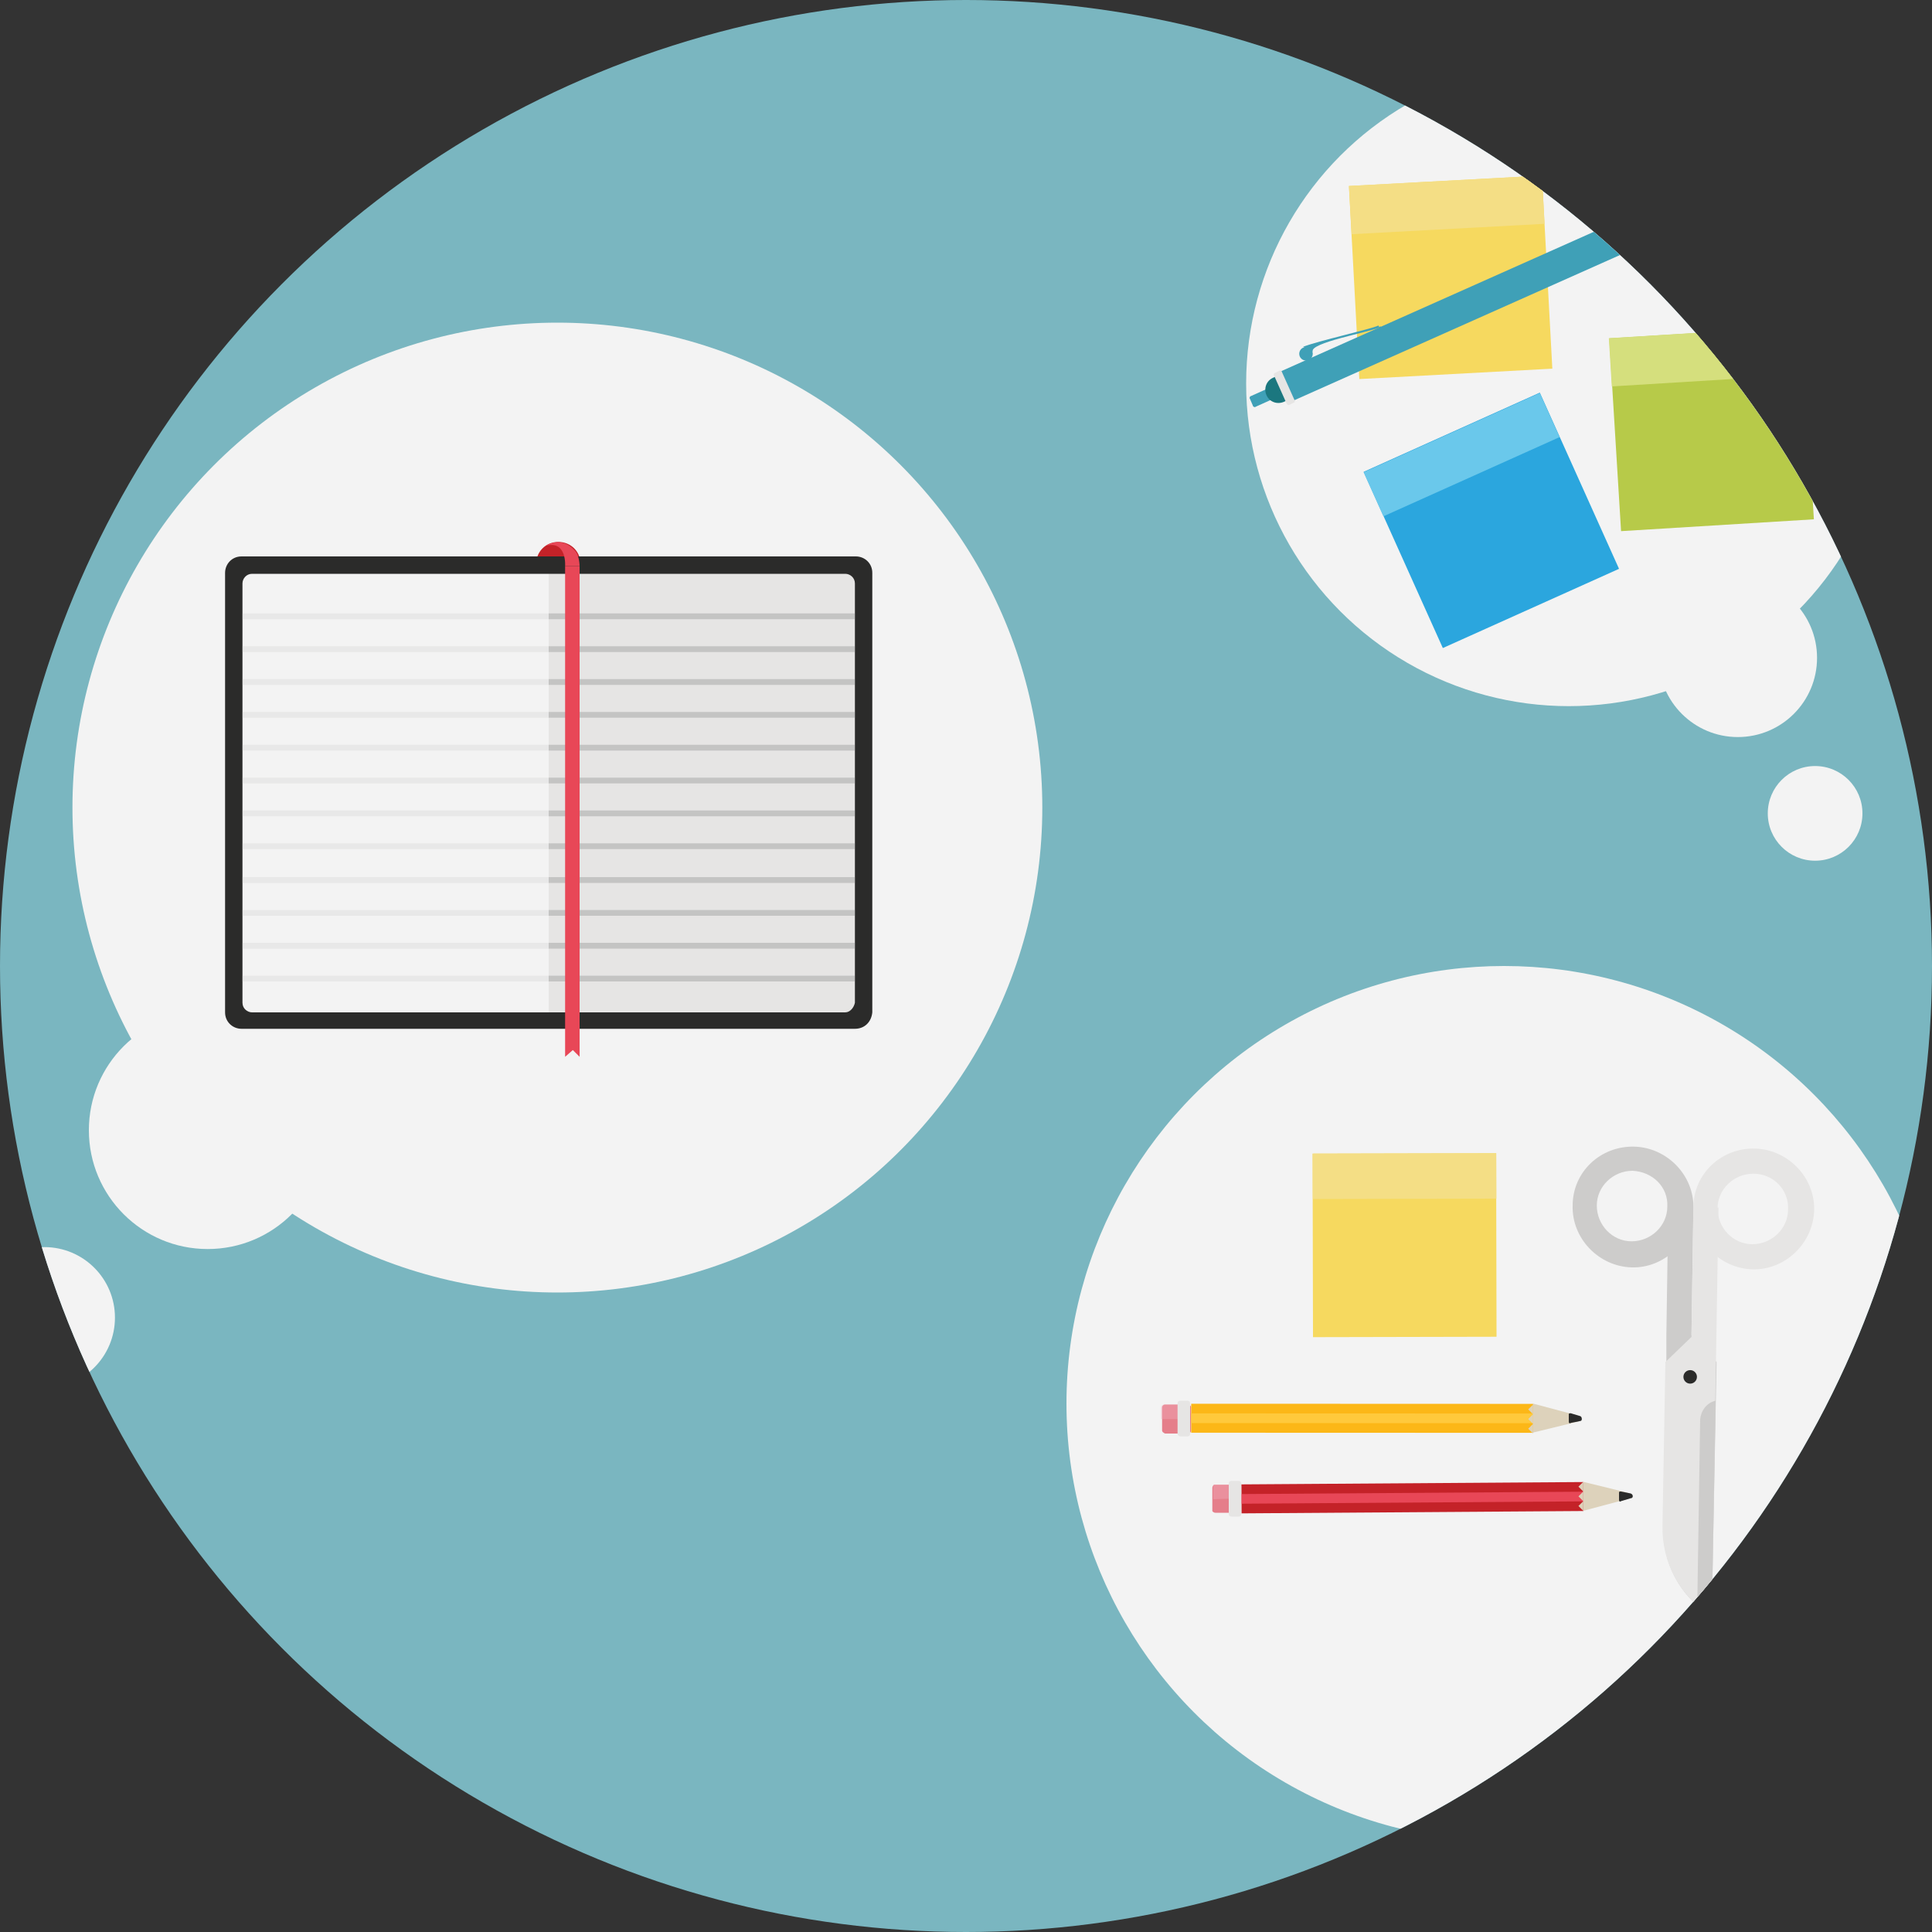 <?xml version="1.0" encoding="utf-8"?>
<!-- Generator: Adobe Illustrator 19.2.1, SVG Export Plug-In . SVG Version: 6.00 Build 0)  -->
<svg version="1.1" id="Layer_1" xmlns="http://www.w3.org/2000/svg" xmlns:xlink="http://www.w3.org/1999/xlink" x="0px" y="0px"
	 viewBox="0 0 200 200" style="enable-background:new 0 0 200 200;" xml:space="preserve">
<rect x="0" y="0" width="200" height="200" fill="#333333" stroke="none"/>
<style type="text/css">
	.st0{clip-path:url(#SVGID_2_);}
	.st1{fill:#7AB6C0;}
	.st2{fill:#F3F3F3;}
	.st3{fill:#C42228;}
	.st4{fill:#2B2B2A;}
	.st5{fill:#E6E5E4;}
	.st6{opacity:0.3;}
	.st7{fill:#CDCCCB;}
	.st8{fill:#767677;}
	.st9{fill:#E84757;}
	.st10{fill:#F6D95F;}
	.st11{fill:#F4DE85;}
	.st12{fill:#2BA6DE;}
	.st13{fill:#6AC8EB;}
	.st14{fill:#B7CA49;}
	.st15{fill:#D5DF7D;}
	.st16{fill:#3FA0B7;}
	.st17{fill:#1B777F;}
	.st18{fill:#BED9E2;}
	.st19{fill:#9FC1CF;}
	.st20{fill:#E57E8A;}
	.st21{opacity:0.4;fill:#F4ABB9;}
	.st22{fill:#DDD2BB;}
	.st23{fill:#FCB717;}
	.st24{fill:#FFC93C;}
</style>
<g>
	<defs>
		<circle id="SVGID_1_" cx="100" cy="100" r="100"/>
	</defs>
	<clipPath id="SVGID_2_">
		<use xlink:href="#SVGID_1_"  style="overflow:visible;"/>
	</clipPath>
	<g class="st0">
		<circle class="st1" cx="100" cy="100" r="146.4"/>
		<g>
			<g>
				<circle class="st2" cx="57.7" cy="83.6" r="50.2"/>
				<circle class="st2" cx="21.5" cy="117" r="12.3"/>
				<circle class="st2" cx="4.6" cy="136.4" r="7.3"/>
				<g>
					<g>
						<g>
							<path class="st3" d="M57,63.1h-1.5v-4.7c0-1.3,1-2.3,2.3-2.3s2.3,1,2.3,2.3V62h-1.5v-3.6c0-0.4-0.3-0.8-0.8-0.8
								c-0.4,0-0.8,0.3-0.8,0.8V63.1z"/>
						</g>
						<g>
							<path class="st4" d="M88.5,106.5H25c-0.9,0-1.7-0.7-1.7-1.7V59.3c0-0.9,0.7-1.7,1.7-1.7h63.6c0.9,0,1.7,0.7,1.7,1.7v45.5
								C90.2,105.8,89.5,106.5,88.5,106.5z"/>
							<path class="st2" d="M56.8,104.8H26.1c-0.5,0-1-0.4-1-1V60.4c0-0.5,0.4-1,1-1h30.7V104.8z"/>
							<path class="st5" d="M87.5,104.8H56.8V59.4h30.7c0.5,0,1,0.4,1,1v43.4C88.4,104.3,88,104.8,87.5,104.8z"/>
							<g class="st6">
								<rect x="25.1" y="63.5" class="st7" width="31.7" height="0.6"/>
								<rect x="25.1" y="66.9" class="st7" width="31.7" height="0.6"/>
								<rect x="25.1" y="70.3" class="st7" width="31.7" height="0.6"/>
								<rect x="25.1" y="73.7" class="st7" width="31.7" height="0.6"/>
								<rect x="25.1" y="77.1" class="st7" width="31.7" height="0.6"/>
								<rect x="25.1" y="80.5" class="st7" width="31.7" height="0.6"/>
								<rect x="25.1" y="83.9" class="st7" width="31.7" height="0.6"/>
								<rect x="25.1" y="87.3" class="st7" width="31.7" height="0.6"/>
								<rect x="25.1" y="90.8" class="st7" width="31.7" height="0.6"/>
								<rect x="25.1" y="94.2" class="st7" width="31.7" height="0.6"/>
								<rect x="25.1" y="97.6" class="st7" width="31.7" height="0.6"/>
								<rect x="25.1" y="101" class="st7" width="31.7" height="0.6"/>
							</g>
							<g class="st6">
								<rect x="56.8" y="63.5" class="st8" width="31.7" height="0.6"/>
								<rect x="56.8" y="66.9" class="st8" width="31.7" height="0.6"/>
								<rect x="56.8" y="70.3" class="st8" width="31.7" height="0.6"/>
								<rect x="56.8" y="73.7" class="st8" width="31.7" height="0.6"/>
								<rect x="56.8" y="77.1" class="st8" width="31.7" height="0.6"/>
								<rect x="56.8" y="80.5" class="st8" width="31.7" height="0.6"/>
								<rect x="56.8" y="83.9" class="st8" width="31.7" height="0.6"/>
								<rect x="56.8" y="87.3" class="st8" width="31.7" height="0.6"/>
								<rect x="56.8" y="90.8" class="st8" width="31.7" height="0.6"/>
								<rect x="56.8" y="94.2" class="st8" width="31.7" height="0.6"/>
								<rect x="56.8" y="97.6" class="st8" width="31.7" height="0.6"/>
								<rect x="56.8" y="101" class="st8" width="31.7" height="0.6"/>
							</g>
						</g>
						<g>
							<polygon class="st9" points="60,109.4 59.3,108.7 58.5,109.4 58.5,58.6 60,58.6 							"/>
						</g>
						<path class="st9" d="M58.5,58.6c0,0,0.2-2.7-2-2.1c0,0,1.6-1.1,3,0.5c0.5,0.5,0.5,1.6,0.5,1.6H58.5z"/>
					</g>
				</g>
			</g>
			<g>
				<circle class="st2" cx="162.4" cy="39.7" r="33.4"/>
				<circle class="st2" cx="179.9" cy="68.1" r="8.2"/>
				<circle class="st2" cx="187.9" cy="84.2" r="4.9"/>
				<g>
					<g>
						
							<rect x="140.1" y="18.7" transform="matrix(0.999 -5.376647e-02 5.376647e-02 0.999 -1.324 8.111)" class="st10" width="20" height="20"/>
						
							<rect x="139.7" y="18.7" transform="matrix(0.999 -5.376647e-02 5.376647e-02 0.999 -0.921 8.079)" class="st11" width="20" height="5"/>
					</g>
				</g>
				<g>
					<g>
						
							<rect x="144.4" y="43.9" transform="matrix(0.912 -0.41 0.41 0.912 -8.53 68.012)" class="st12" width="20" height="20"/>
						
							<rect x="141.3" y="44.6" transform="matrix(0.912 -0.41 0.41 0.912 -5.992 66.147)" class="st13" width="20" height="5"/>
					</g>
				</g>
				<g>
					<g>
						
							<rect x="167.2" y="34.4" transform="matrix(0.998 -6.125023e-02 6.125023e-02 0.998 -2.385 10.934)" class="st14" width="20" height="20"/>
						
							<rect x="166.7" y="34.4" transform="matrix(0.998 -6.125023e-02 6.125023e-02 0.998 -1.927 10.891)" class="st15" width="20" height="5"/>
					</g>
				</g>
				<g>
					<path class="st16" d="M134,40.3l-4,1.8c-0.1,0.1-0.3,0-0.3-0.1l-0.3-0.7c-0.1-0.1,0-0.3,0.1-0.3l4-1.8c0.1-0.1,0.3,0,0.3,0.1
						l0.3,0.7C134.2,40.1,134.2,40.2,134,40.3z"/>
					<path class="st17" d="M136.9,39.8l-4,1.8c-0.7,0.3-1.5,0-1.8-0.7v0c-0.3-0.7,0-1.5,0.7-1.8l4-1.8c0.7-0.3,1.5,0,1.8,0.7l0,0
						C137.9,38.7,137.6,39.5,136.9,39.8z"/>
					
						<rect x="149.1" y="13.1" transform="matrix(0.407 0.913 -0.913 0.407 118.761 -118.574)" class="st16" width="3.3" height="38.2"/>
					<path class="st5" d="M133.2,41.8l-1.3-2.9c-0.1-0.1,0-0.3,0.1-0.3l0.4-0.2c0.1-0.1,0.3,0,0.3,0.1l1.3,2.9
						c0.1,0.1,0,0.3-0.1,0.3l-0.4,0.2C133.4,42,133.3,41.9,133.2,41.8z"/>
					<path class="st18" d="M172.5,22.1l-5,0.8l1.3,3l3.9-3.1C173.1,22.6,172.9,22.1,172.5,22.1z"/>
					<path class="st19" d="M172.9,22.1l-1.1,0.2c-0.1,0-0.2,0.1-0.1,0.2l0.3,0.7c0,0.1,0.2,0.1,0.2,0.1l0.9-0.7
						C173.4,22.4,173.2,22,172.9,22.1z"/>
					
						<ellipse transform="matrix(0.916 -0.401 0.401 0.916 -3.323 57.313)" class="st16" cx="135.2" cy="36.6" rx="0.7" ry="0.7"/>
					<path class="st16" d="M134.9,35.9c1.5-0.6,6.9-1.8,7.8-2.2l0.1,0.2c-1.1,0.5-7.3,1.6-6.9,2.5"/>
					
						<ellipse transform="matrix(0.941 -0.34 0.34 0.941 -3.012 50.551)" class="st16" cx="142.8" cy="33.9" rx="0.1" ry="0.1"/>
				</g>
			</g>
			<g>
				<circle class="st2" cx="155.7" cy="145.3" r="45.3"/>
				<circle class="st2" cx="179.4" cy="183.7" r="11.1"/>
				<circle class="st2" cx="190.3" cy="205.6" r="6.6"/>
				<g>
					<g>
						<path class="st7" d="M177.2,167.3l0.5-26.3l-2.6-2.8l0.2-13.3l-2.6,0l-0.2,13.4l0,2.6l-0.3,16.9
							C172,161.7,173.9,165.3,177.2,167.3L177.2,167.3z"/>
						<path class="st7" d="M162.8,124.8c-0.1,3.4,2.7,6.3,6.1,6.4c3.4,0.1,6.3-2.7,6.4-6.1c0.1-3.4-2.7-6.3-6.1-6.4
							C165.7,118.6,162.8,121.3,162.8,124.8z M172.6,124.9c0,2-1.7,3.6-3.7,3.6c-2,0-3.6-1.7-3.6-3.7c0-2,1.7-3.6,3.7-3.6
							C171.1,121.3,172.7,122.9,172.6,124.9z"/>
						<g>
							<path class="st5" d="M177.2,167.3l0.7-42.3l-2.6,0l-0.2,13.4l-2.7,2.6l-0.3,16.9C172,161.7,173.9,165.3,177.2,167.3
								L177.2,167.3z"/>
							<path class="st5" d="M175.3,125c-0.1,3.4,2.7,6.3,6.1,6.4c3.4,0.1,6.3-2.7,6.4-6.1c0.1-3.4-2.7-6.3-6.1-6.4
								C178.2,118.8,175.3,121.5,175.3,125z M185.1,125.2c0,2-1.7,3.6-3.7,3.6c-2,0-3.6-1.7-3.6-3.7s1.7-3.6,3.7-3.6
								C183.6,121.5,185.2,123.2,185.1,125.2z"/>
							
								<ellipse transform="matrix(1.736461e-02 -1 1 1.736461e-02 29.328 315.058)" class="st4" cx="175" cy="142.6" rx="0.7" ry="0.7"/>
							<path class="st7" d="M176,146.9l-0.3,19.3c0.4,0.4,0.9,0.8,1.5,1.1l0,0l0.4-22.3C176.7,145.2,176.1,146,176,146.9z"/>
						</g>
					</g>
					<g>
						<path class="st20" d="M125.5,156.4l0-2.4c0-0.1,0.1-0.3,0.2-0.3l2.4,0c0.1,0,0.3,0.1,0.3,0.2l0,2.4c0,0.1-0.1,0.3-0.2,0.3
							l-2.4,0C125.7,156.6,125.5,156.5,125.5,156.4z"/>
						
							<rect x="144.7" y="137.3" transform="matrix(6.870501e-03 1 -1 6.870501e-03 300.206 7.777)" class="st3" width="3" height="35.4"/>
						<path class="st21" d="M128.5,155.1l0-1.2c0-0.1-0.1-0.3-0.3-0.2l-2.4,0c-0.1,0-0.3,0.1-0.2,0.3l0,1.2L128.5,155.1z"/>
						
							<rect x="145.7" y="137.3" transform="matrix(6.870501e-03 1 -1 6.870501e-03 300.206 7.777)" class="st9" width="1" height="35.4"/>
						<path class="st5" d="M127.2,156.7l0-3.1c0-0.2,0.1-0.3,0.3-0.3l0.7,0c0.2,0,0.3,0.1,0.3,0.3l0,3.1c0,0.2-0.1,0.3-0.3,0.3
							l-0.7,0C127.3,157,127.2,156.9,127.2,156.7z"/>
						<g>
							<polyline class="st22" points="163.9,154.4 163.4,153.9 163.9,153.4 							"/>
							<polyline class="st22" points="163.9,155.4 163.4,154.9 163.9,154.4 							"/>
							<polyline class="st22" points="163.9,156.4 163.4,155.9 163.9,155.4 							"/>
						</g>
						<path class="st22" d="M168.4,154.5l-4.5-1.1l0,3l4.5-1.2C168.8,155.2,168.8,154.6,168.4,154.5z"/>
						<path class="st4" d="M168.8,154.6l-1-0.2c-0.1,0-0.2,0-0.2,0.1l0,0.8c0,0.1,0.1,0.2,0.2,0.1l1-0.3
							C169.1,155.1,169.1,154.7,168.8,154.6z"/>
					</g>
					<g>
						
							<rect x="135.9" y="119.4" transform="matrix(1 -2.188656e-03 2.188656e-03 1 -0.282 0.319)" class="st10" width="19" height="19"/>
						
							<rect x="135.9" y="119.4" transform="matrix(1 -2.188656e-03 2.188656e-03 1 -0.266 0.319)" class="st11" width="19" height="4.7"/>
					</g>
					<g>
						<path class="st20" d="M120.3,148.1l0-2.4c0-0.1,0.1-0.3,0.3-0.3l2.4,0c0.1,0,0.3,0.1,0.3,0.3l0,2.4c0,0.1-0.1,0.3-0.3,0.3
							l-2.4,0C120.4,148.3,120.3,148.2,120.3,148.1z"/>
						
							<rect x="139.4" y="129.1" transform="matrix(-3.416073e-04 1 -1 -3.416073e-04 287.863 5.971)" class="st23" width="3" height="35.4"/>
						<path class="st21" d="M123.2,146.9l0-1.2c0-0.1-0.1-0.3-0.3-0.3l-2.4,0c-0.1,0-0.3,0.1-0.3,0.3l0,1.2L123.2,146.9z"/>
						
							<rect x="140.4" y="129.1" transform="matrix(-3.416073e-04 1 -1 -3.416073e-04 287.863 5.971)" class="st24" width="1" height="35.4"/>
						<path class="st5" d="M121.9,148.4l0-3.1c0-0.2,0.1-0.3,0.3-0.3l0.7,0c0.2,0,0.3,0.1,0.3,0.3l0,3.1c0,0.2-0.1,0.3-0.3,0.3
							l-0.7,0C122.1,148.7,121.9,148.6,121.9,148.4z"/>
						<g>
							<polyline class="st22" points="158.7,146.4 158.2,145.9 158.7,145.4 							"/>
							<polyline class="st22" points="158.7,147.4 158.2,146.9 158.7,146.4 							"/>
							<polyline class="st22" points="158.7,148.4 158.2,147.9 158.7,147.4 							"/>
						</g>
						<path class="st22" d="M163.2,146.5l-4.5-1.2l0,3l4.5-1.1C163.6,147.2,163.6,146.6,163.2,146.5z"/>
						<path class="st4" d="M163.6,146.6l-1-0.3c-0.1,0-0.2,0-0.2,0.1l0,0.8c0,0.1,0.1,0.2,0.2,0.1l1-0.2
							C163.8,147.1,163.8,146.7,163.6,146.6z"/>
					</g>
				</g>
			</g>
		</g>
	</g>
</g>
</svg>
